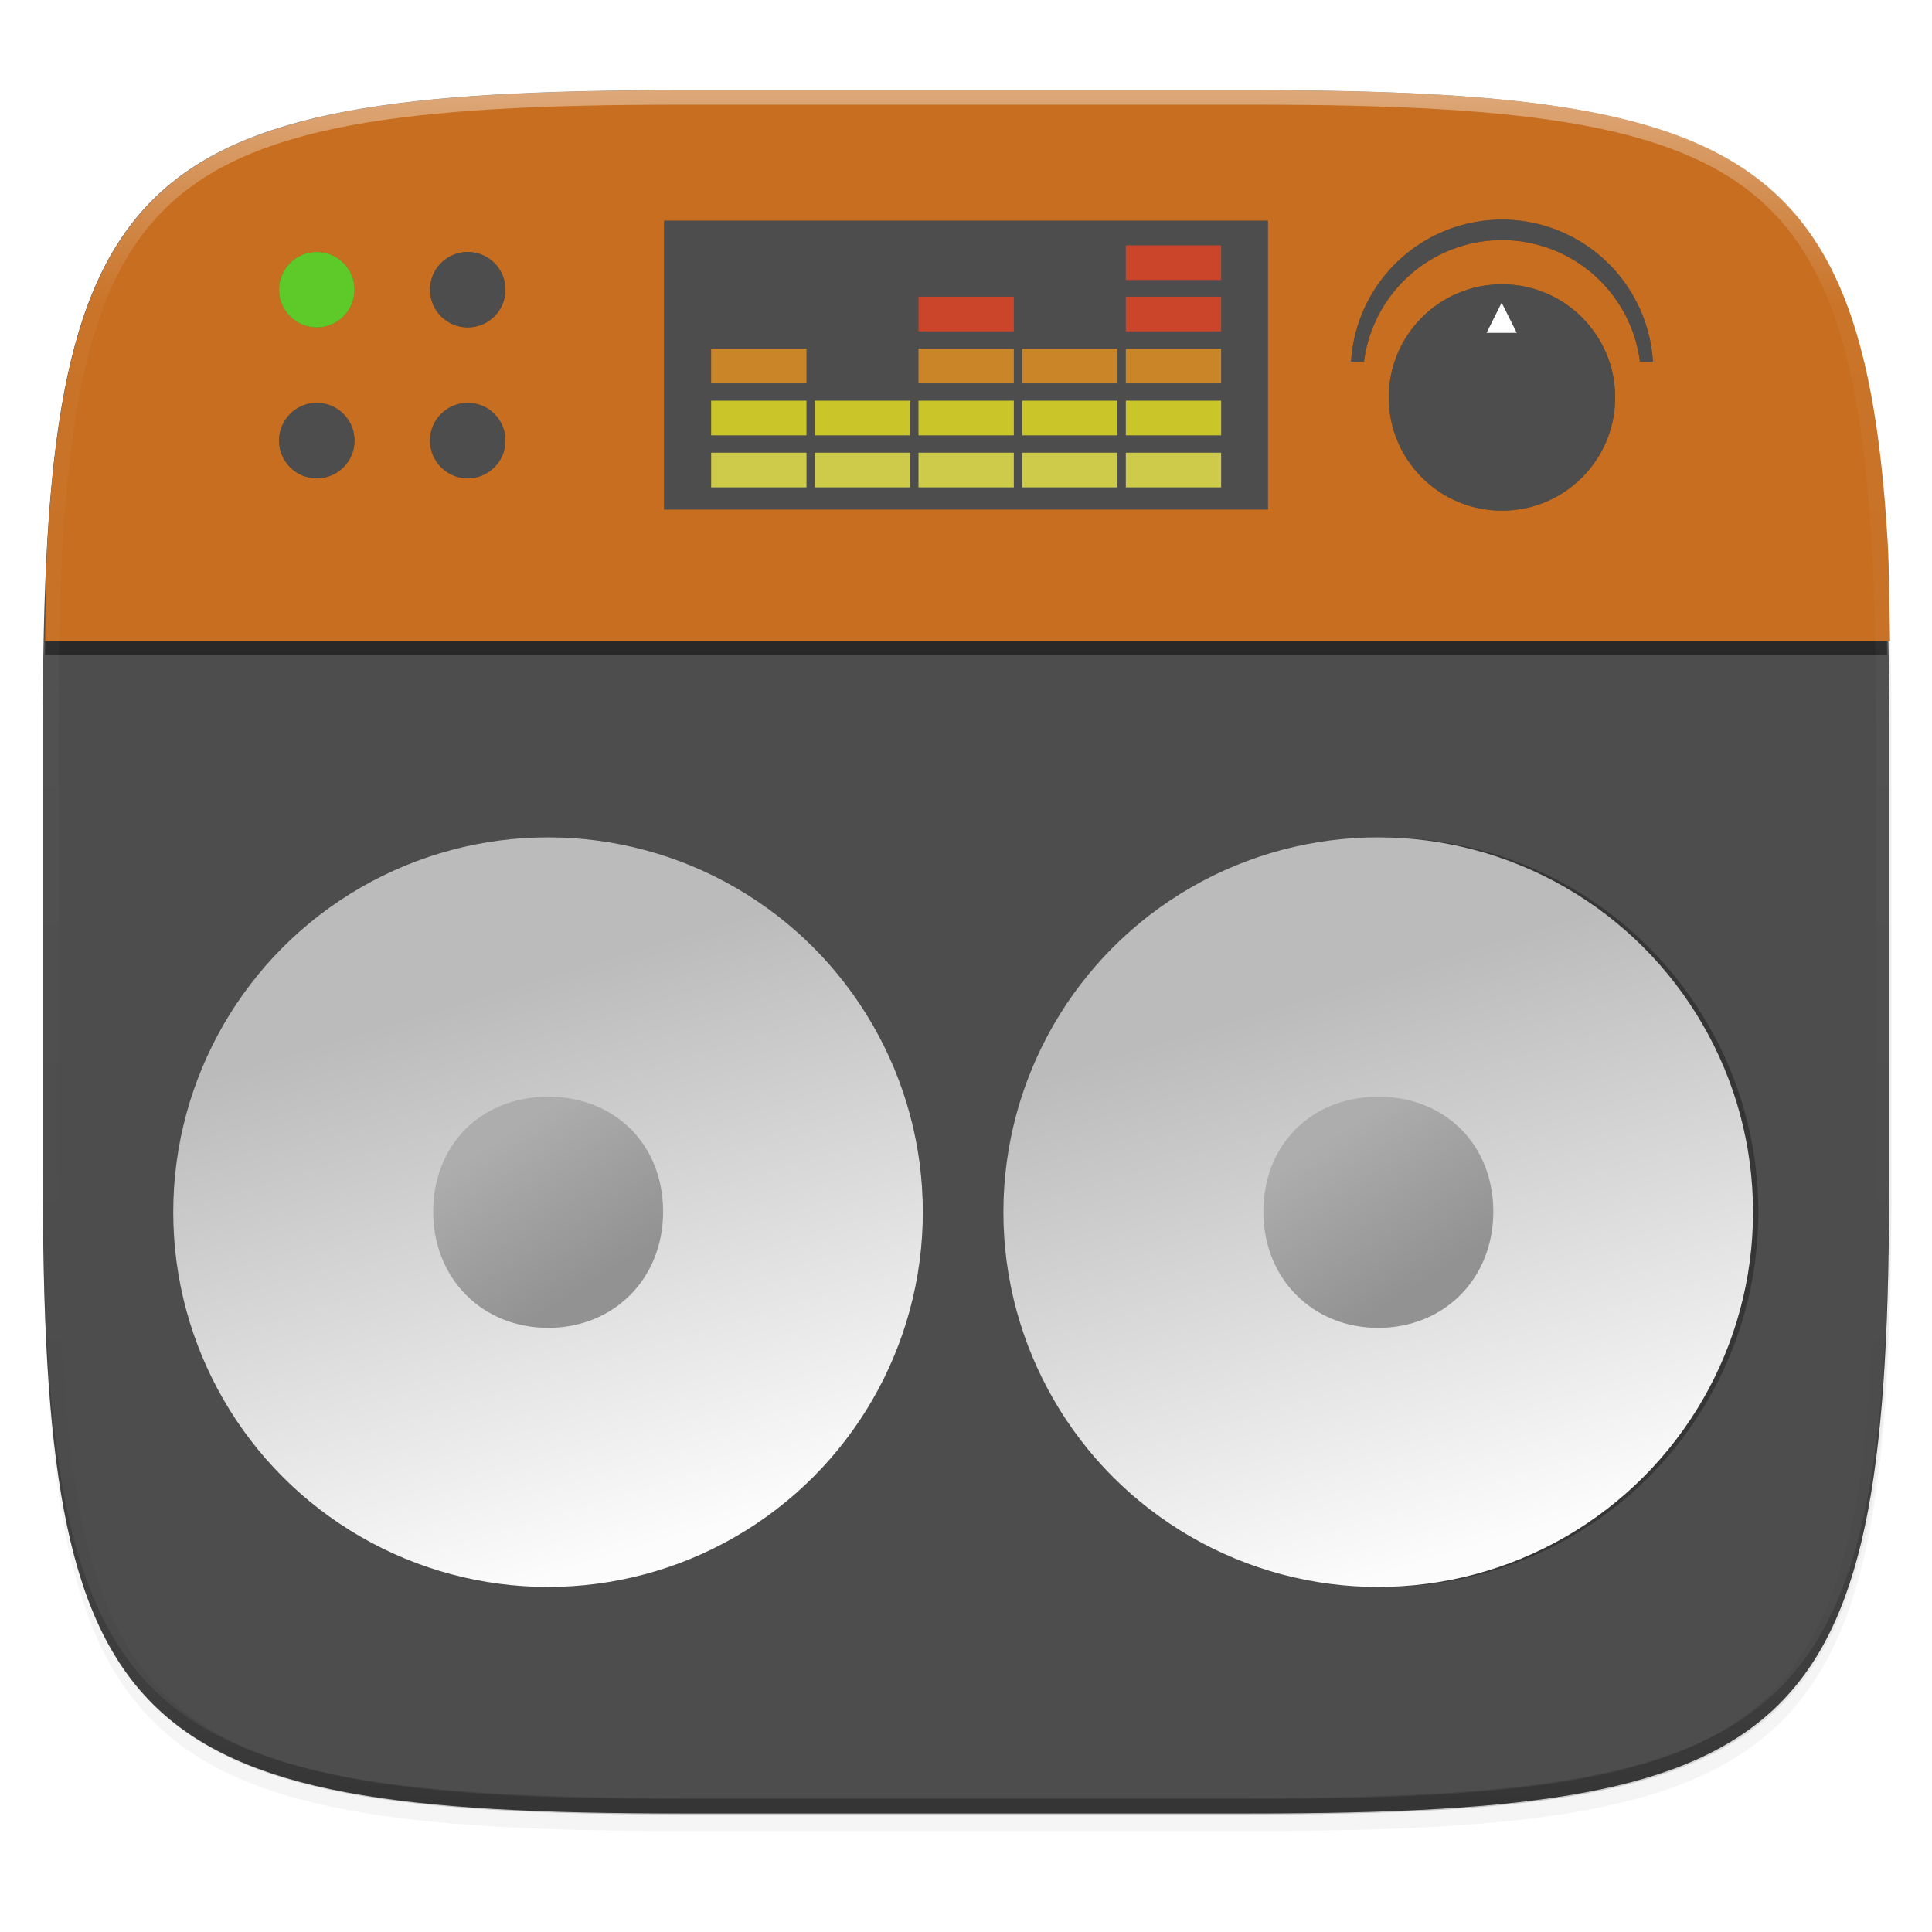 <?xml version="1.0" encoding="UTF-8" standalone="no"?>
<!-- Created with Inkscape (http://www.inkscape.org/) -->

<svg
   xmlns:dc="http://purl.org/dc/elements/1.1/"
   xmlns:cc="http://creativecommons.org/ns#"
   xmlns:rdf="http://www.w3.org/1999/02/22-rdf-syntax-ns#"
   xmlns:svg="http://www.w3.org/2000/svg"
   xmlns="http://www.w3.org/2000/svg"
   xmlns:xlink="http://www.w3.org/1999/xlink"
   xmlns:sodipodi="http://sodipodi.sourceforge.net/DTD/sodipodi-0.dtd"
   xmlns:inkscape="http://www.inkscape.org/namespaces/inkscape"
   width="256"
   height="256"
   viewBox="0 0 67.733 67.733"
   version="1.1"
   id="svg1488"
   inkscape:version="0.92.3 (2405546, 2018-03-11)"
   sodipodi:docname="guitarix1.svg">
  <defs
     id="defs1482">
    <linearGradient
       id="linearGradient1121"
       inkscape:collect="always">
      <stop
         id="stop1117"
         offset="0"
         style="stop-color:#bbbbbb;stop-opacity:1" />
      <stop
         id="stop1119"
         offset="1"
         style="stop-color:#fcfcfc;stop-opacity:1" />
    </linearGradient>
    <linearGradient
       id="linearGradient1115"
       inkscape:collect="always">
      <stop
         id="stop1111"
         offset="0"
         style="stop-color:#adadad;stop-opacity:1" />
      <stop
         id="stop1113"
         offset="1"
         style="stop-color:#929292;stop-opacity:1" />
    </linearGradient>
    <clipPath
       clipPathUnits="userSpaceOnUse"
       id="clipPath1025">
      <path
         id="path1027"
         d="M 111.941,84 C 99.36,84.145 90.153,83.714 82.625,87.867 c -3.764,2.077 -6.752,5.575 -8.398,9.961 C 72.58,102.214 72,107.424 72,114 v 42 h 160 v -26 c 0,-6.576 -0.58,-11.786 -2.227,-16.172 -0.205,-0.545 -0.479,-1.04 -0.742,-1.543 -0.1,-0.185 -0.178,-0.381 -0.273,-0.566 -1.727,-3.388 -4.255,-6.145 -7.383,-7.871 C 213.846,99.694 204.64,100.145 192.059,100 H 192 151.668 L 135.453,84 h -23.492 z"
         style="color:#000000;font-style:normal;font-variant:normal;font-weight:normal;font-stretch:normal;font-size:medium;line-height:normal;font-family:sans-serif;font-variant-ligatures:none;font-variant-position:normal;font-variant-caps:normal;font-variant-numeric:normal;font-variant-alternates:normal;font-feature-settings:normal;text-indent:0;text-align:start;text-decoration:none;text-decoration-line:none;text-decoration-style:solid;text-decoration-color:#000000;letter-spacing:normal;word-spacing:normal;text-transform:none;writing-mode:lr-tb;direction:ltr;baseline-shift:baseline;text-anchor:start;white-space:normal;shape-padding:0;clip-rule:nonzero;display:inline;overflow:visible;visibility:visible;opacity:1;isolation:auto;mix-blend-mode:normal;color-interpolation:sRGB;color-interpolation-filters:linearRGB;solid-color:#000000;solid-opacity:1;fill:#e3dfd5;fill-opacity:1;fill-rule:nonzero;stroke:none;stroke-width:4;stroke-linecap:butt;stroke-linejoin:miter;stroke-miterlimit:4;stroke-dasharray:none;stroke-dashoffset:0;stroke-opacity:1;marker:none;color-rendering:auto;image-rendering:auto;shape-rendering:auto;text-rendering:auto;enable-background:accumulate"
         inkscape:connector-curvature="0" />
    </clipPath>
    <linearGradient
       id="linearGradient1013"
       inkscape:collect="always">
      <stop
         id="stop1005"
         offset="0"
         style="stop-color:#ffffff;stop-opacity:1;" />
      <stop
         style="stop-color:#ffffff;stop-opacity:0.098"
         offset="0.125"
         id="stop1007" />
      <stop
         style="stop-color:#000000;stop-opacity:0.098"
         offset="0.925"
         id="stop1009" />
      <stop
         id="stop1011"
         offset="1"
         style="stop-color:#000000;stop-opacity:0.498" />
    </linearGradient>
    <clipPath
       clipPathUnits="userSpaceOnUse"
       id="clipPath1082-3">
      <path
         sodipodi:nodetypes="sssssssss"
         inkscape:connector-curvature="0"
         id="path1084-6"
         d="M 361.938,-212 C 507.235,-212 528,-191.287 528,-46.125 V 70.125 C 528,215.286 507.235,236 361.938,236 H 214.062 C 68.765,236 48,215.286 48,70.125 V -46.125 C 48,-191.287 68.765,-212 214.062,-212 Z"
         style="display:inline;opacity:1;fill:#8c59d9;fill-opacity:1;stroke:none;stroke-width:2;stroke-linecap:round;stroke-linejoin:round;stroke-miterlimit:4;stroke-dasharray:none;stroke-dashoffset:0;stroke-opacity:1;enable-background:new" />
    </clipPath>
    <clipPath
       clipPathUnits="userSpaceOnUse"
       id="clipPath1082-3-5">
      <path
         sodipodi:nodetypes="sssssssss"
         inkscape:connector-curvature="0"
         id="path1084-6-6"
         d="M 361.938,-212 C 507.235,-212 528,-191.287 528,-46.125 V 70.125 C 528,215.286 507.235,236 361.938,236 H 214.062 C 68.765,236 48,215.286 48,70.125 V -46.125 C 48,-191.287 68.765,-212 214.062,-212 Z"
         style="display:inline;opacity:1;fill:#8c59d9;fill-opacity:1;stroke:none;stroke-width:2;stroke-linecap:round;stroke-linejoin:round;stroke-miterlimit:4;stroke-dasharray:none;stroke-dashoffset:0;stroke-opacity:1;enable-background:new" />
    </clipPath>
    <filter
       inkscape:collect="always"
       style="color-interpolation-filters:sRGB"
       id="filter4569-2"
       x="-0.012"
       width="1.023"
       y="-0.012"
       height="1.025">
      <feGaussianBlur
         inkscape:collect="always"
         stdDeviation="1.16"
         id="feGaussianBlur4571-9" />
    </filter>
    <filter
       inkscape:collect="always"
       style="color-interpolation-filters:sRGB"
       id="filter913"
       x="-0.023"
       width="1.046"
       y="-0.025"
       height="1.05">
      <feGaussianBlur
         inkscape:collect="always"
         stdDeviation="2.32"
         id="feGaussianBlur915" />
    </filter>
    <linearGradient
       inkscape:collect="always"
       xlink:href="#linearGradient1013"
       id="linearGradient906"
       gradientUnits="userSpaceOnUse"
       x1="296"
       y1="-212"
       x2="296"
       y2="236" />
    <linearGradient
       id="b"
       x2="23.748"
       x1="23.748"
       y2="47.234"
       gradientTransform="matrix(2.497,0,0,1.146,2.05,37.363)"
       y1="7.38"
       gradientUnits="userSpaceOnUse">
      <stop
         stop-color="#EFEFEE"
         offset="0"
         id="stop7" />
      <stop
         stop-color="#84827E"
         offset="1"
         id="stop9" />
    </linearGradient>
    <filter
       inkscape:collect="always"
       style="color-interpolation-filters:sRGB"
       id="filter2593"
       x="-0.066"
       width="1.132"
       y="-0.138"
       height="1.277">
      <feGaussianBlur
         inkscape:collect="always"
         stdDeviation="0.584"
         id="feGaussianBlur2595" />
    </filter>
    <filter
       inkscape:collect="always"
       style="color-interpolation-filters:sRGB"
       id="filter2597"
       x="-0.132"
       width="1.265"
       y="-0.137"
       height="1.275">
      <feGaussianBlur
         inkscape:collect="always"
         stdDeviation="0.584"
         id="feGaussianBlur2599" />
    </filter>
    <filter
       inkscape:collect="always"
       style="color-interpolation-filters:sRGB"
       id="filter2601"
       x="-0.176"
       width="1.353"
       y="-0.176"
       height="1.353">
      <feGaussianBlur
         inkscape:collect="always"
         stdDeviation="0.584"
         id="feGaussianBlur2603" />
    </filter>
    <linearGradient
       id="linearGradient3275">
      <stop
         id="stop3277"
         style="stop-color:#ffffff;stop-opacity:0"
         offset="0" />
      <stop
         id="stop3283"
         style="stop-color:#ffffff;stop-opacity:1"
         offset="0.245" />
      <stop
         id="stop3285"
         style="stop-color:#ffffff;stop-opacity:1"
         offset="0.774" />
      <stop
         id="stop3279"
         style="stop-color:#ffffff;stop-opacity:0"
         offset="1" />
    </linearGradient>
    <linearGradient
       inkscape:collect="always"
       xlink:href="#linearGradient1115"
       id="linearGradient3344"
       gradientUnits="userSpaceOnUse"
       x1="23.869"
       y1="17.664"
       x2="26.22"
       y2="21.333" />
    <linearGradient
       gradientTransform="matrix(1.653,0,0,1.653,-59.701,232.845)"
       inkscape:collect="always"
       xlink:href="#linearGradient5489"
       id="linearGradient3342"
       gradientUnits="userSpaceOnUse"
       x1="23.544"
       y1="14.335"
       x2="27.572"
       y2="27.696" />
    <linearGradient
       inkscape:collect="always"
       id="linearGradient5489">
      <stop
         style="stop-color:#747474;stop-opacity:1"
         offset="0"
         id="stop5491" />
      <stop
         style="stop-color:#cbcbcb;stop-opacity:1"
         offset="1"
         id="stop5493" />
    </linearGradient>
    <linearGradient
       inkscape:collect="always"
       xlink:href="#linearGradient1121"
       id="linearGradient997"
       gradientUnits="userSpaceOnUse"
       gradientTransform="matrix(1.653,0,0,1.653,-59.701,232.845)"
       x1="23.544"
       y1="14.335"
       x2="27.572"
       y2="27.696" />
    <filter
       inkscape:collect="always"
       style="color-interpolation-filters:sRGB"
       id="filter1103"
       x="-0.075"
       width="1.15"
       y="-0.075"
       height="1.15">
      <feGaussianBlur
         inkscape:collect="always"
         stdDeviation="0.931"
         id="feGaussianBlur1105" />
    </filter>
    <filter
       inkscape:collect="always"
       style="color-interpolation-filters:sRGB"
       id="filter1107"
       x="-0.075"
       width="1.15"
       y="-0.075"
       height="1.15">
      <feGaussianBlur
         inkscape:collect="always"
         stdDeviation="0.931"
         id="feGaussianBlur1109" />
    </filter>
    <linearGradient
       inkscape:collect="always"
       xlink:href="#linearGradient1121"
       id="linearGradient1142"
       gradientUnits="userSpaceOnUse"
       gradientTransform="matrix(1.653,0,0,1.653,-59.701,232.845)"
       x1="23.544"
       y1="14.335"
       x2="27.572"
       y2="27.696" />
    <linearGradient
       inkscape:collect="always"
       xlink:href="#linearGradient1115"
       id="linearGradient1144"
       gradientUnits="userSpaceOnUse"
       x1="23.869"
       y1="17.664"
       x2="26.22"
       y2="21.333" />
  </defs>
  <sodipodi:namedview
     id="base"
     pagecolor="#ffffff"
     bordercolor="#666666"
     borderopacity="1.0"
     inkscape:pageopacity="0.0"
     inkscape:pageshadow="2"
     inkscape:zoom="3.234375"
     inkscape:cx="67.710145"
     inkscape:cy="128"
     inkscape:document-units="px"
     inkscape:current-layer="g995"
     showgrid="true"
     units="px"
     inkscape:window-width="1920"
     inkscape:window-height="1008"
     inkscape:window-x="0"
     inkscape:window-y="34"
     inkscape:window-maximized="1">
    <inkscape:grid
       type="xygrid"
       id="grid2168" />
  </sodipodi:namedview>
  <g
     inkscape:label="Livello 1"
     inkscape:groupmode="layer"
     id="layer1"
     transform="translate(0,-229.267)">
    <path
       style="display:inline;opacity:0.2;fill:#000000;fill-opacity:1;stroke:none;stroke-width:2;stroke-linecap:round;stroke-linejoin:round;stroke-miterlimit:4;stroke-dasharray:none;stroke-dashoffset:0;stroke-opacity:1;filter:url(#filter913);enable-background:new"
       d="m 188.969,46 c 72.649,0 83.031,10.357 83.031,82.938 v 58.125 c 0,72.581 -10.383,82.938 -83.031,82.938 h -73.938 C 42.383,270 32,259.643 32,187.062 v -58.125 c 0,-72.581 10.383,-82.938 83.031,-82.938 z"
       id="path899"
       inkscape:connector-curvature="0"
       sodipodi:nodetypes="sssssssss"
       transform="matrix(0.27,0,0,0.27,-7.129,220.56)" />
    <path
       sodipodi:nodetypes="sssssssss"
       inkscape:connector-curvature="0"
       id="path4567-1"
       d="m 188.969,44 c 72.649,0 83.031,10.357 83.031,82.938 v 58.125 c 0,72.581 -10.383,82.938 -83.031,82.938 h -73.938 C 42.383,268 32,257.643 32,185.062 v -58.125 c 0,-72.581 10.383,-82.938 83.031,-82.938 z"
       style="display:inline;opacity:0.1;fill:#000000;fill-opacity:1;stroke:none;stroke-width:2;stroke-linecap:round;stroke-linejoin:round;stroke-miterlimit:4;stroke-dasharray:none;stroke-dashoffset:0;stroke-opacity:1;filter:url(#filter4569-2);enable-background:new"
       transform="matrix(0.27,0,0,0.27,-7.129,220.56)" />
    <path
       style="display:inline;opacity:1;fill:#4d4d4d;fill-opacity:1;stroke:none;stroke-width:0.539;stroke-linecap:round;stroke-linejoin:round;stroke-miterlimit:4;stroke-dasharray:none;stroke-dashoffset:0;stroke-opacity:1;enable-background:new"
       d="m 23.896,232.428 c -9.797,0 -15.394,0.697 -18.545,3.843 -3.15,3.146 -3.85,8.737 -3.85,18.526 v 15.677 c 0,9.788 0.699,15.379 3.85,18.526 3.15,3.146 8.747,3.843 18.545,3.843 h 19.942 c 9.797,0 15.394,-0.697 18.545,-3.843 3.15,-3.146 3.85,-8.737 3.85,-18.526 v -15.677 c 0,-9.788 -0.699,-15.379 -3.85,-18.526 -3.15,-3.146 -8.747,-3.843 -18.545,-3.843 z"
       id="rect877-2"
       inkscape:connector-curvature="0" />
    <path
       style="display:inline;opacity:0.2;fill:#131313;fill-opacity:1;stroke:none;stroke-width:0.539;stroke-linecap:round;stroke-linejoin:round;stroke-miterlimit:4;stroke-dasharray:none;stroke-dashoffset:0;stroke-opacity:1;enable-background:new"
       d="m 1.502,269.934 v 0.539 c 0,9.788 0.699,15.379 3.85,18.526 3.15,3.146 8.747,3.843 18.545,3.843 h 19.942 c 9.797,0 15.394,-0.697 18.545,-3.843 3.15,-3.146 3.85,-8.737 3.85,-18.526 v -0.539 c 0,9.788 -0.699,15.379 -3.85,18.526 -3.15,3.146 -8.747,3.843 -18.545,3.843 h -19.942 c -9.797,0 -15.394,-0.697 -18.545,-3.843 -3.15,-3.146 -3.85,-8.737 -3.85,-18.526 z"
       id="path917"
       inkscape:connector-curvature="0" />
    <path
       id="path1757"
       d="m 66.157,252.237 c -0.025,-1.171 -0.023,-2.458 -0.084,-3.493 -0.057,-0.975 -0.133,-1.891 -0.229,-2.752 -0.096,-0.861 -0.214,-1.666 -0.356,-2.42 -0.142,-0.754 -0.309,-1.456 -0.503,-2.109 -0.195,-0.653 -0.418,-1.258 -0.672,-1.817 -0.254,-0.56 -0.54,-1.075 -0.86,-1.548 -0.321,-0.473 -0.676,-0.905 -1.07,-1.298 -0.394,-0.393 -0.825,-0.748 -1.299,-1.068 -0.474,-0.32 -0.989,-0.606 -1.55,-0.86 -0.56,-0.254 -1.166,-0.476 -1.82,-0.671 -0.654,-0.194 -1.357,-0.361 -2.111,-0.503 -0.754,-0.142 -1.561,-0.259 -2.423,-0.355 -0.862,-0.096 -1.779,-0.171 -2.754,-0.228 -1.952,-0.115 -4.138,-0.158 -6.588,-0.158 H 23.896 c -2.449,0 -4.636,0.044 -6.588,0.158 -0.976,0.057 -1.893,0.132 -2.754,0.228 -0.862,0.096 -1.668,0.213 -2.423,0.355 -0.754,0.142 -1.457,0.308 -2.111,0.503 -0.654,0.194 -1.259,0.417 -1.82,0.671 -0.56,0.254 -1.076,0.54 -1.55,0.86 -0.474,0.32 -0.905,0.675 -1.299,1.068 -0.394,0.393 -0.75,0.825 -1.07,1.298 -0.321,0.473 -0.606,0.988 -0.86,1.548 -0.254,0.56 -0.478,1.164 -0.672,1.817 -0.195,0.653 -0.361,1.355 -0.503,2.109 -0.142,0.754 -0.26,1.559 -0.356,2.42 -0.096,0.861 -0.172,1.777 -0.229,2.752 -0.061,1.035 -0.059,2.322 -0.084,3.493 z"
       style="opacity:0.5;fill:#040404;fill-opacity:1;stroke-width:0.265"
       inkscape:connector-curvature="0" />
    <path
       style="opacity:1;fill:#c76e20;fill-opacity:1;stroke-width:1"
       d="M 250.043 84.818 C 249.949 80.391 249.955 75.527 249.725 71.615 C 249.508 67.931 249.224 64.468 248.859 61.215 C 248.495 57.961 248.051 54.917 247.514 52.068 C 246.976 49.22 246.348 46.567 245.611 44.098 C 244.875 41.629 244.031 39.344 243.07 37.229 C 242.109 35.113 241.03 33.167 239.818 31.379 C 238.607 29.591 237.262 27.959 235.773 26.473 C 234.285 24.986 232.654 23.646 230.863 22.436 C 229.073 21.225 227.124 20.145 225.006 19.186 C 222.888 18.226 220.601 17.385 218.129 16.65 C 215.657 15.915 213.002 15.286 210.15 14.75 C 207.299 14.214 204.251 13.772 200.994 13.408 C 197.737 13.045 194.272 12.761 190.584 12.545 C 183.208 12.112 174.943 11.947 165.686 11.947 L 90.314 11.947 C 81.057 11.947 72.792 12.112 65.416 12.545 C 61.728 12.761 58.263 13.045 55.006 13.408 C 51.749 13.772 48.701 14.214 45.85 14.75 C 42.998 15.286 40.343 15.915 37.871 16.65 C 35.399 17.385 33.112 18.226 30.994 19.186 C 28.876 20.145 26.927 21.225 25.137 22.436 C 23.346 23.646 21.715 24.986 20.227 26.473 C 18.738 27.959 17.393 29.591 16.182 31.379 C 14.97 33.167 13.891 35.113 12.93 37.229 C 11.969 39.344 11.125 41.629 10.389 44.098 C 9.652 46.567 9.024 49.22 8.486 52.068 C 7.949 54.917 7.505 57.961 7.141 61.215 C 6.776 64.468 6.492 67.931 6.275 71.615 C 6.045 75.527 6.051 80.391 5.957 84.818 L 250.043 84.818 z "
       id="path1140"
       transform="matrix(0.265,0,0,0.265,0,229.267)" />
    <path
       sodipodi:nodetypes="sssssssss"
       inkscape:connector-curvature="0"
       id="path1068-7"
       d="M 361.938,-212 C 507.235,-212 528,-191.287 528,-46.125 V 70.125 C 528,215.286 507.235,236 361.938,236 H 214.062 C 68.765,236 48,215.286 48,70.125 V -46.125 C 48,-191.287 68.765,-212 214.062,-212 Z"
       style="display:inline;opacity:0.4;fill:none;fill-opacity:1;stroke:url(#linearGradient906);stroke-width:8;stroke-linecap:round;stroke-linejoin:round;stroke-miterlimit:4;stroke-dasharray:none;stroke-dashoffset:0;stroke-opacity:1;enable-background:new"
       clip-path="url(#clipPath1082-3-5)"
       transform="matrix(0.135,0,0,0.135,-4.971,261.017)" />
    <g
       id="g1394"
       transform="translate(1.846)">
      <g
         id="g2489"
         transform="translate(3.22,0.011)"
         style="fill:#000000;fill-opacity:1;filter:url(#filter2593);opacity:0.3">
        <rect
           y="236.995"
           x="18.217"
           height="10.123"
           width="21.167"
           id="rect2449"
           style="opacity:1;fill:#000000;fill-opacity:1;stroke-width:0.188" />
        <g
           style="fill:#000000;fill-opacity:1"
           transform="matrix(0.404,0,0,0.404,16.452,134.051)"
           id="g2487">
          <g
             style="fill:#000000;fill-opacity:1"
             transform="translate(2.294,-1.027)"
             id="g2485">
            <rect
               style="opacity:1;fill:#000000;fill-opacity:1;stroke:none;stroke-width:3.008;stroke-linecap:square;stroke-linejoin:miter;stroke-miterlimit:4;stroke-dasharray:none;stroke-dashoffset:0;stroke-opacity:1"
               id="rect2451"
               width="8.273"
               height="3.008"
               x="42.14"
               y="275.967"
               rx="0"
               ry="0" />
            <rect
               ry="0"
               rx="0"
               y="271.454"
               x="42.14"
               height="3.008"
               width="8.273"
               id="rect2453"
               style="opacity:1;fill:#000000;fill-opacity:1;stroke:none;stroke-width:3.008;stroke-linecap:square;stroke-linejoin:miter;stroke-miterlimit:4;stroke-dasharray:none;stroke-dashoffset:0;stroke-opacity:1" />
            <rect
               style="opacity:1;fill:#000000;fill-opacity:1;stroke:none;stroke-width:3.008;stroke-linecap:square;stroke-linejoin:miter;stroke-miterlimit:4;stroke-dasharray:none;stroke-dashoffset:0;stroke-opacity:1"
               id="rect2455"
               width="8.273"
               height="3.008"
               x="42.14"
               y="266.942"
               rx="0"
               ry="0" />
            <rect
               ry="0"
               rx="0"
               y="262.429"
               x="42.14"
               height="3.008"
               width="8.273"
               id="rect2457"
               style="opacity:1;fill:#000000;fill-opacity:1;stroke:none;stroke-width:3.008;stroke-linecap:square;stroke-linejoin:miter;stroke-miterlimit:4;stroke-dasharray:none;stroke-dashoffset:0;stroke-opacity:1" />
            <rect
               ry="0"
               rx="0"
               y="257.975"
               x="42.14"
               height="3.008"
               width="8.273"
               id="rect2459"
               style="opacity:1;fill:#000000;fill-opacity:1;stroke:none;stroke-width:3.008;stroke-linecap:square;stroke-linejoin:miter;stroke-miterlimit:4;stroke-dasharray:none;stroke-dashoffset:0;stroke-opacity:1" />
            <rect
               ry="0"
               rx="0"
               y="275.967"
               x="33.144"
               height="3.008"
               width="8.273"
               id="rect2461"
               style="opacity:1;fill:#000000;fill-opacity:1;stroke:none;stroke-width:3.008;stroke-linecap:square;stroke-linejoin:miter;stroke-miterlimit:4;stroke-dasharray:none;stroke-dashoffset:0;stroke-opacity:1" />
            <rect
               style="opacity:1;fill:#000000;fill-opacity:1;stroke:none;stroke-width:3.008;stroke-linecap:square;stroke-linejoin:miter;stroke-miterlimit:4;stroke-dasharray:none;stroke-dashoffset:0;stroke-opacity:1"
               id="rect2463"
               width="8.273"
               height="3.008"
               x="33.144"
               y="271.454"
               rx="0"
               ry="0" />
            <rect
               ry="0"
               rx="0"
               y="266.942"
               x="33.144"
               height="3.008"
               width="8.273"
               id="rect2465"
               style="opacity:1;fill:#000000;fill-opacity:1;stroke:none;stroke-width:3.008;stroke-linecap:square;stroke-linejoin:miter;stroke-miterlimit:4;stroke-dasharray:none;stroke-dashoffset:0;stroke-opacity:1" />
            <rect
               style="opacity:1;fill:#000000;fill-opacity:1;stroke:none;stroke-width:3.008;stroke-linecap:square;stroke-linejoin:miter;stroke-miterlimit:4;stroke-dasharray:none;stroke-dashoffset:0;stroke-opacity:1"
               id="rect2467"
               width="8.273"
               height="3.008"
               x="24.148"
               y="275.967"
               rx="0"
               ry="0" />
            <rect
               ry="0"
               rx="0"
               y="271.454"
               x="24.148"
               height="3.008"
               width="8.273"
               id="rect2469"
               style="opacity:1;fill:#000000;fill-opacity:1;stroke:none;stroke-width:3.008;stroke-linecap:square;stroke-linejoin:miter;stroke-miterlimit:4;stroke-dasharray:none;stroke-dashoffset:0;stroke-opacity:1" />
            <rect
               style="opacity:1;fill:#000000;fill-opacity:1;stroke:none;stroke-width:3.008;stroke-linecap:square;stroke-linejoin:miter;stroke-miterlimit:4;stroke-dasharray:none;stroke-dashoffset:0;stroke-opacity:1"
               id="rect2471"
               width="8.273"
               height="3.008"
               x="24.148"
               y="266.942"
               rx="0"
               ry="0" />
            <rect
               ry="0"
               rx="0"
               y="262.429"
               x="24.148"
               height="3.008"
               width="8.273"
               id="rect2473"
               style="opacity:1;fill:#000000;fill-opacity:1;stroke:none;stroke-width:3.008;stroke-linecap:square;stroke-linejoin:miter;stroke-miterlimit:4;stroke-dasharray:none;stroke-dashoffset:0;stroke-opacity:1" />
            <rect
               ry="0"
               rx="0"
               y="275.967"
               x="15.152"
               height="3.008"
               width="8.273"
               id="rect2475"
               style="opacity:1;fill:#000000;fill-opacity:1;stroke:none;stroke-width:3.008;stroke-linecap:square;stroke-linejoin:miter;stroke-miterlimit:4;stroke-dasharray:none;stroke-dashoffset:0;stroke-opacity:1" />
            <rect
               style="opacity:1;fill:#000000;fill-opacity:1;stroke:none;stroke-width:3.008;stroke-linecap:square;stroke-linejoin:miter;stroke-miterlimit:4;stroke-dasharray:none;stroke-dashoffset:0;stroke-opacity:1"
               id="rect2477"
               width="8.273"
               height="3.008"
               x="15.152"
               y="271.454"
               rx="0"
               ry="0" />
            <rect
               style="opacity:1;fill:#000000;fill-opacity:1;stroke:none;stroke-width:3.008;stroke-linecap:square;stroke-linejoin:miter;stroke-miterlimit:4;stroke-dasharray:none;stroke-dashoffset:0;stroke-opacity:1"
               id="rect2479"
               width="8.273"
               height="3.008"
               x="6.156"
               y="275.967"
               rx="0"
               ry="0" />
            <rect
               ry="0"
               rx="0"
               y="271.454"
               x="6.156"
               height="3.008"
               width="8.273"
               id="rect2481"
               style="opacity:1;fill:#000000;fill-opacity:1;stroke:none;stroke-width:3.008;stroke-linecap:square;stroke-linejoin:miter;stroke-miterlimit:4;stroke-dasharray:none;stroke-dashoffset:0;stroke-opacity:1" />
            <rect
               style="opacity:1;fill:#000000;fill-opacity:1;stroke:none;stroke-width:3.008;stroke-linecap:square;stroke-linejoin:miter;stroke-miterlimit:4;stroke-dasharray:none;stroke-dashoffset:0;stroke-opacity:1"
               id="rect2483"
               width="8.273"
               height="3.008"
               x="6.156"
               y="266.942"
               rx="0"
               ry="0" />
          </g>
        </g>
      </g>
      <g
         id="g2497"
         transform="translate(0,-0.5)"
         style="fill:#000000;fill-opacity:1;filter:url(#filter2597);opacity:0.3">
        <circle
           r="3.969"
           cy="243.702"
           cx="50.811"
           id="circle2491"
           style="opacity:1;fill:#000000;fill-opacity:1;stroke-width:0.252" />
        <path
           inkscape:connector-curvature="0"
           id="path2493"
           d="m 50.809,237.466 a 5.306,5.306 0 0 0 -5.289,4.982 h 0.454 a 4.881,4.881 0 0 1 4.837,-4.264 4.881,4.881 0 0 1 4.836,4.264 h 0.456 a 5.306,5.306 0 0 0 -5.294,-4.982 z"
           style="opacity:1;fill:#000000;fill-opacity:1;stroke-width:0.219" />
        <path
           inkscape:connector-curvature="0"
           id="path2495"
           d="m 50.8,240.379 -0.529,1.058 h 1.058 z"
           style="fill:#000000;fill-opacity:1;stroke:none;stroke-width:0.265px;stroke-linecap:butt;stroke-linejoin:miter;stroke-opacity:1" />
      </g>
      <g
         transform="translate(3.22,0.011)"
         id="g1352">
        <rect
           style="opacity:1;fill:#4d4d4d;fill-opacity:1;stroke-width:0.188"
           id="rect1234"
           width="21.167"
           height="10.123"
           x="18.217"
           y="236.995" />
        <g
           id="g2195"
           transform="matrix(0.404,0,0,0.404,16.452,134.051)"
           style="fill:#cac629;fill-opacity:1">
          <g
             id="g1313"
             transform="translate(2.294,-1.027)"
             style="fill:#cac629;fill-opacity:1">
            <rect
               ry="0"
               rx="0"
               y="275.967"
               x="42.14"
               height="3.008"
               width="8.273"
               id="rect4181"
               style="opacity:1;fill:#ceca4a;fill-opacity:1;stroke:none;stroke-width:3.008;stroke-linecap:square;stroke-linejoin:miter;stroke-miterlimit:4;stroke-dasharray:none;stroke-dashoffset:0;stroke-opacity:1" />
            <rect
               style="opacity:1;fill:#cac629;fill-opacity:1;stroke:none;stroke-width:3.008;stroke-linecap:square;stroke-linejoin:miter;stroke-miterlimit:4;stroke-dasharray:none;stroke-dashoffset:0;stroke-opacity:1"
               id="rect4187"
               width="8.273"
               height="3.008"
               x="42.14"
               y="271.454"
               rx="0"
               ry="0" />
            <rect
               ry="0"
               rx="0"
               y="266.942"
               x="42.14"
               height="3.008"
               width="8.273"
               id="rect4189"
               style="opacity:1;fill:#ca8529;fill-opacity:1;stroke:none;stroke-width:3.008;stroke-linecap:square;stroke-linejoin:miter;stroke-miterlimit:4;stroke-dasharray:none;stroke-dashoffset:0;stroke-opacity:1" />
            <rect
               style="opacity:1;fill:#ca4529;fill-opacity:1;stroke:none;stroke-width:3.008;stroke-linecap:square;stroke-linejoin:miter;stroke-miterlimit:4;stroke-dasharray:none;stroke-dashoffset:0;stroke-opacity:1"
               id="rect4191"
               width="8.273"
               height="3.008"
               x="42.14"
               y="262.429"
               rx="0"
               ry="0" />
            <rect
               style="opacity:1;fill:#ca4529;fill-opacity:1;stroke:none;stroke-width:3.008;stroke-linecap:square;stroke-linejoin:miter;stroke-miterlimit:4;stroke-dasharray:none;stroke-dashoffset:0;stroke-opacity:1"
               id="rect2104"
               width="8.273"
               height="3.008"
               x="42.14"
               y="257.975"
               rx="0"
               ry="0" />
            <rect
               style="opacity:1;fill:#ceca4a;fill-opacity:1;stroke:none;stroke-width:3.008;stroke-linecap:square;stroke-linejoin:miter;stroke-miterlimit:4;stroke-dasharray:none;stroke-dashoffset:0;stroke-opacity:1"
               id="rect2112"
               width="8.273"
               height="3.008"
               x="33.144"
               y="275.967"
               rx="0"
               ry="0" />
            <rect
               ry="0"
               rx="0"
               y="271.454"
               x="33.144"
               height="3.008"
               width="8.273"
               id="rect2114"
               style="opacity:1;fill:#cac629;fill-opacity:1;stroke:none;stroke-width:3.008;stroke-linecap:square;stroke-linejoin:miter;stroke-miterlimit:4;stroke-dasharray:none;stroke-dashoffset:0;stroke-opacity:1" />
            <rect
               style="opacity:1;fill:#ca8529;fill-opacity:1;stroke:none;stroke-width:3.008;stroke-linecap:square;stroke-linejoin:miter;stroke-miterlimit:4;stroke-dasharray:none;stroke-dashoffset:0;stroke-opacity:1"
               id="rect2116"
               width="8.273"
               height="3.008"
               x="33.144"
               y="266.942"
               rx="0"
               ry="0" />
            <rect
               ry="0"
               rx="0"
               y="275.967"
               x="24.148"
               height="3.008"
               width="8.273"
               id="rect2128"
               style="opacity:1;fill:#ceca4a;fill-opacity:1;stroke:none;stroke-width:3.008;stroke-linecap:square;stroke-linejoin:miter;stroke-miterlimit:4;stroke-dasharray:none;stroke-dashoffset:0;stroke-opacity:1" />
            <rect
               style="opacity:1;fill:#cac629;fill-opacity:1;stroke:none;stroke-width:3.008;stroke-linecap:square;stroke-linejoin:miter;stroke-miterlimit:4;stroke-dasharray:none;stroke-dashoffset:0;stroke-opacity:1"
               id="rect2130"
               width="8.273"
               height="3.008"
               x="24.148"
               y="271.454"
               rx="0"
               ry="0" />
            <rect
               ry="0"
               rx="0"
               y="266.942"
               x="24.148"
               height="3.008"
               width="8.273"
               id="rect2132"
               style="opacity:1;fill:#ca8529;fill-opacity:1;stroke:none;stroke-width:3.008;stroke-linecap:square;stroke-linejoin:miter;stroke-miterlimit:4;stroke-dasharray:none;stroke-dashoffset:0;stroke-opacity:1" />
            <rect
               style="opacity:1;fill:#ca4529;fill-opacity:1;stroke:none;stroke-width:3.008;stroke-linecap:square;stroke-linejoin:miter;stroke-miterlimit:4;stroke-dasharray:none;stroke-dashoffset:0;stroke-opacity:1"
               id="rect2134"
               width="8.273"
               height="3.008"
               x="24.148"
               y="262.429"
               rx="0"
               ry="0" />
            <rect
               style="opacity:1;fill:#ceca4a;fill-opacity:1;stroke:none;stroke-width:3.008;stroke-linecap:square;stroke-linejoin:miter;stroke-miterlimit:4;stroke-dasharray:none;stroke-dashoffset:0;stroke-opacity:1"
               id="rect2144"
               width="8.273"
               height="3.008"
               x="15.152"
               y="275.967"
               rx="0"
               ry="0" />
            <rect
               ry="0"
               rx="0"
               y="271.454"
               x="15.152"
               height="3.008"
               width="8.273"
               id="rect2146"
               style="opacity:1;fill:#cac629;fill-opacity:1;stroke:none;stroke-width:3.008;stroke-linecap:square;stroke-linejoin:miter;stroke-miterlimit:4;stroke-dasharray:none;stroke-dashoffset:0;stroke-opacity:1" />
            <rect
               ry="0"
               rx="0"
               y="275.967"
               x="6.156"
               height="3.008"
               width="8.273"
               id="rect2160"
               style="opacity:1;fill:#ceca4a;fill-opacity:1;stroke:none;stroke-width:3.008;stroke-linecap:square;stroke-linejoin:miter;stroke-miterlimit:4;stroke-dasharray:none;stroke-dashoffset:0;stroke-opacity:1" />
            <rect
               style="opacity:1;fill:#cac629;fill-opacity:1;stroke:none;stroke-width:3.008;stroke-linecap:square;stroke-linejoin:miter;stroke-miterlimit:4;stroke-dasharray:none;stroke-dashoffset:0;stroke-opacity:1"
               id="rect2162"
               width="8.273"
               height="3.008"
               x="6.156"
               y="271.454"
               rx="0"
               ry="0" />
            <rect
               ry="0"
               rx="0"
               y="266.942"
               x="6.156"
               height="3.008"
               width="8.273"
               id="rect2164"
               style="opacity:1;fill:#ca8529;fill-opacity:1;stroke:none;stroke-width:3.008;stroke-linecap:square;stroke-linejoin:miter;stroke-miterlimit:4;stroke-dasharray:none;stroke-dashoffset:0;stroke-opacity:1" />
          </g>
        </g>
      </g>
      <g
         transform="translate(0,-0.692)"
         id="g2507"
         style="fill:#000000;fill-opacity:1;filter:url(#filter2601);opacity:0.3">
        <circle
           r="1.323"
           cy="240.115"
           cx="14.552"
           id="circle2499"
           style="opacity:1;fill:#000000;fill-opacity:1;stroke:none;stroke-width:0.066" />
        <circle
           style="opacity:1;fill:#000000;fill-opacity:1;stroke:none;stroke-width:0.066"
           id="circle2501"
           cx="9.26"
           cy="240.115"
           r="1.323" />
        <circle
           style="opacity:1;fill:#000000;fill-opacity:1;stroke:none;stroke-width:0.066"
           id="circle2503"
           cx="14.552"
           cy="245.406"
           r="1.323" />
        <circle
           r="1.323"
           cy="245.406"
           cx="9.26"
           id="circle2505"
           style="opacity:1;fill:#000000;fill-opacity:1;stroke:none;stroke-width:0.066" />
      </g>
      <g
         transform="translate(0,-0.5)"
         id="g1330">
        <circle
           style="opacity:1;fill:#4d4d4d;fill-opacity:1;stroke-width:0.252"
           id="path1315"
           cx="50.811"
           cy="243.702"
           r="3.969" />
        <path
           style="opacity:1;fill:#4d4d4d;fill-opacity:1;stroke-width:0.219"
           d="m 50.809,237.466 a 5.306,5.306 0 0 0 -5.289,4.982 h 0.454 a 4.881,4.881 0 0 1 4.837,-4.264 4.881,4.881 0 0 1 4.836,4.264 h 0.456 a 5.306,5.306 0 0 0 -5.294,-4.982 z"
           id="path1317"
           inkscape:connector-curvature="0" />
        <path
           style="fill:#ffffff;fill-opacity:1;stroke:none;stroke-width:0.265px;stroke-linecap:butt;stroke-linejoin:miter;stroke-opacity:1"
           d="m 50.8,240.379 -0.529,1.058 h 1.058 z"
           id="path1325"
           inkscape:connector-curvature="0" />
      </g>
      <g
         id="g1419"
         transform="translate(0,-0.692)">
        <circle
           style="opacity:1;fill:#4d4d4d;fill-opacity:1;stroke:none;stroke-width:0.066"
           id="path1357"
           cx="14.552"
           cy="240.115"
           r="1.323" />
        <circle
           r="1.323"
           cy="240.115"
           cx="9.26"
           id="circle1359"
           style="opacity:1;fill:#5eca29;fill-opacity:1;stroke:none;stroke-width:0.066" />
        <circle
           r="1.323"
           cy="245.406"
           cx="14.552"
           id="circle1361"
           style="opacity:1;fill:#4d4d4d;fill-opacity:1;stroke:none;stroke-width:0.066" />
        <circle
           style="opacity:1;fill:#4d4d4d;fill-opacity:1;stroke:none;stroke-width:0.066"
           id="circle1363"
           cx="9.26"
           cy="245.406"
           r="1.323" />
      </g>
    </g>
    <g
       id="g2349">
      <g
         id="g995"
         transform="translate(0.661)">
        <g
           id="g1005"
           transform="matrix(0.879,0,0,0.879,34.839,38.511)"
           style="stroke:none;stroke-opacity:1;fill:#000000;fill-opacity:1;filter:url(#filter1103);opacity:0.3">
          <circle
             r="14.949"
             cy="265.361"
             cx="-18.529"
             id="circle999"
             style="display:inline;overflow:visible;visibility:visible;fill:#000000;fill-opacity:1;fill-rule:evenodd;stroke:none;stroke-width:1.152;stroke-linecap:round;stroke-linejoin:round;stroke-miterlimit:4;stroke-dasharray:none;stroke-dashoffset:0;stroke-opacity:1;marker:none;enable-background:accumulate" />
          <path
             transform="matrix(1.585,0,0,1.585,-58,234.185)"
             d="m 24.906,16.764 c -1.683,0 -2.893,1.209 -2.893,2.893 0,1.683 1.235,2.924 2.893,2.924 1.658,0 2.893,-1.24 2.893,-2.924 0,-1.683 -1.209,-2.893 -2.893,-2.893 z"
             id="path1001"
             style="display:inline;overflow:visible;visibility:visible;fill:#000000;fill-opacity:1;fill-rule:evenodd;stroke:none;stroke-width:0.727;stroke-linecap:round;stroke-linejoin:round;stroke-miterlimit:4;stroke-dasharray:none;stroke-dashoffset:0;stroke-opacity:1;marker:none;enable-background:accumulate"
             inkscape:original="M 24.90625 10.625 C 19.913118 10.625 15.875 14.663118 15.875 19.65625 C 15.875 24.649382 19.913118 28.71875 24.90625 28.71875 C 29.899382 28.71875 33.9375 24.649382 33.9375 19.65625 C 33.9375 14.663118 29.899382 10.625 24.90625 10.625 z "
             inkscape:radius="-6.1385536"
             sodipodi:type="inkscape:offset" />
          <ellipse
             ry="5.664"
             rx="5.952"
             cy="273.995"
             cx="-15.457"
             id="ellipse1003"
             style="display:inline;overflow:visible;visibility:visible;opacity:0.4;fill:#000000;fill-opacity:1;stroke:none;stroke-width:1.916;marker:none;enable-background:accumulate;stroke-opacity:1" />
        </g>
        <g
           transform="matrix(0.879,0,0,0.879,34.839,38.511)"
           id="g2355">
          <circle
             style="display:inline;overflow:visible;visibility:visible;fill:url(#linearGradient997);fill-opacity:1;fill-rule:evenodd;stroke:none;stroke-width:1.152;stroke-linecap:round;stroke-linejoin:round;stroke-miterlimit:4;stroke-dasharray:none;stroke-dashoffset:0;stroke-opacity:1;marker:none;enable-background:accumulate"
             id="path5332"
             cx="-18.529"
             cy="265.361"
             r="14.949" />
          <path
             sodipodi:type="inkscape:offset"
             inkscape:radius="-6.1385536"
             inkscape:original="M 24.90625 10.625 C 19.913118 10.625 15.875 14.663118 15.875 19.65625 C 15.875 24.649382 19.913118 28.71875 24.90625 28.71875 C 29.899382 28.71875 33.9375 24.649382 33.9375 19.65625 C 33.9375 14.663118 29.899382 10.625 24.90625 10.625 z "
             style="display:inline;overflow:visible;visibility:visible;fill:url(#linearGradient3344);fill-opacity:1;fill-rule:evenodd;stroke:none;stroke-width:0.727;stroke-linecap:round;stroke-linejoin:round;stroke-miterlimit:4;stroke-dasharray:none;stroke-dashoffset:0;stroke-opacity:1;marker:none;enable-background:accumulate"
             id="path5487"
             d="m 24.906,16.764 c -1.683,0 -2.893,1.209 -2.893,2.893 0,1.683 1.235,2.924 2.893,2.924 1.658,0 2.893,-1.24 2.893,-2.924 0,-1.683 -1.209,-2.893 -2.893,-2.893 z"
             transform="matrix(1.585,0,0,1.585,-58,234.185)" />
        </g>
        <g
           transform="matrix(0.879,0,0,0.879,64.132,38.511)"
           id="g1013"
           style="stroke:none;stroke-opacity:1;fill:#000000;fill-opacity:1;filter:url(#filter1107);opacity:0.3">
          <circle
             style="display:inline;overflow:visible;visibility:visible;fill:#000000;fill-opacity:1;fill-rule:evenodd;stroke:none;stroke-width:1.152;stroke-linecap:round;stroke-linejoin:round;stroke-miterlimit:4;stroke-dasharray:none;stroke-dashoffset:0;stroke-opacity:1;marker:none;enable-background:accumulate"
             id="circle1007"
             cx="-18.529"
             cy="265.361"
             r="14.949" />
          <path
             sodipodi:type="inkscape:offset"
             inkscape:radius="-6.1385536"
             inkscape:original="M 24.90625 10.625 C 19.913118 10.625 15.875 14.663118 15.875 19.65625 C 15.875 24.649382 19.913118 28.71875 24.90625 28.71875 C 29.899382 28.71875 33.9375 24.649382 33.9375 19.65625 C 33.9375 14.663118 29.899382 10.625 24.90625 10.625 z "
             style="display:inline;overflow:visible;visibility:visible;fill:#000000;fill-opacity:1;fill-rule:evenodd;stroke:none;stroke-width:0.727;stroke-linecap:round;stroke-linejoin:round;stroke-miterlimit:4;stroke-dasharray:none;stroke-dashoffset:0;stroke-opacity:1;marker:none;enable-background:accumulate"
             id="path1009"
             d="m 24.906,16.764 c -1.683,0 -2.893,1.209 -2.893,2.893 0,1.683 1.235,2.924 2.893,2.924 1.658,0 2.893,-1.24 2.893,-2.924 0,-1.683 -1.209,-2.893 -2.893,-2.893 z"
             transform="matrix(1.585,0,0,1.585,-58,234.185)" />
          <ellipse
             style="display:inline;overflow:visible;visibility:visible;opacity:0.4;fill:#000000;fill-opacity:1;stroke:none;stroke-width:1.916;marker:none;enable-background:accumulate;stroke-opacity:1"
             id="ellipse1011"
             cx="-15.457"
             cy="273.995"
             rx="5.952"
             ry="5.664" />
        </g>
        <g
           id="g979"
           transform="matrix(0.879,0,0,0.879,64.132,38.511)" />
        <g
           id="g1140"
           transform="matrix(0.879,0,0,0.879,63.944,38.511)">
          <circle
             r="14.949"
             cy="265.361"
             cx="-18.529"
             id="circle1136"
             style="display:inline;overflow:visible;visibility:visible;fill:url(#linearGradient1142);fill-opacity:1;fill-rule:evenodd;stroke:none;stroke-width:1.152;stroke-linecap:round;stroke-linejoin:round;stroke-miterlimit:4;stroke-dasharray:none;stroke-dashoffset:0;stroke-opacity:1;marker:none;enable-background:accumulate" />
          <path
             transform="matrix(1.585,0,0,1.585,-58,234.185)"
             d="m 24.906,16.764 c -1.683,0 -2.893,1.209 -2.893,2.893 0,1.683 1.235,2.924 2.893,2.924 1.658,0 2.893,-1.24 2.893,-2.924 0,-1.683 -1.209,-2.893 -2.893,-2.893 z"
             id="path1138"
             style="display:inline;overflow:visible;visibility:visible;fill:url(#linearGradient1144);fill-opacity:1;fill-rule:evenodd;stroke:none;stroke-width:0.727;stroke-linecap:round;stroke-linejoin:round;stroke-miterlimit:4;stroke-dasharray:none;stroke-dashoffset:0;stroke-opacity:1;marker:none;enable-background:accumulate"
             inkscape:original="M 24.90625 10.625 C 19.913118 10.625 15.875 14.663118 15.875 19.65625 C 15.875 24.649382 19.913118 28.71875 24.90625 28.71875 C 29.899382 28.71875 33.9375 24.649382 33.9375 19.65625 C 33.9375 14.663118 29.899382 10.625 24.90625 10.625 z "
             inkscape:radius="-6.1385536"
             sodipodi:type="inkscape:offset" />
        </g>
      </g>
    </g>
  </g>
</svg>
